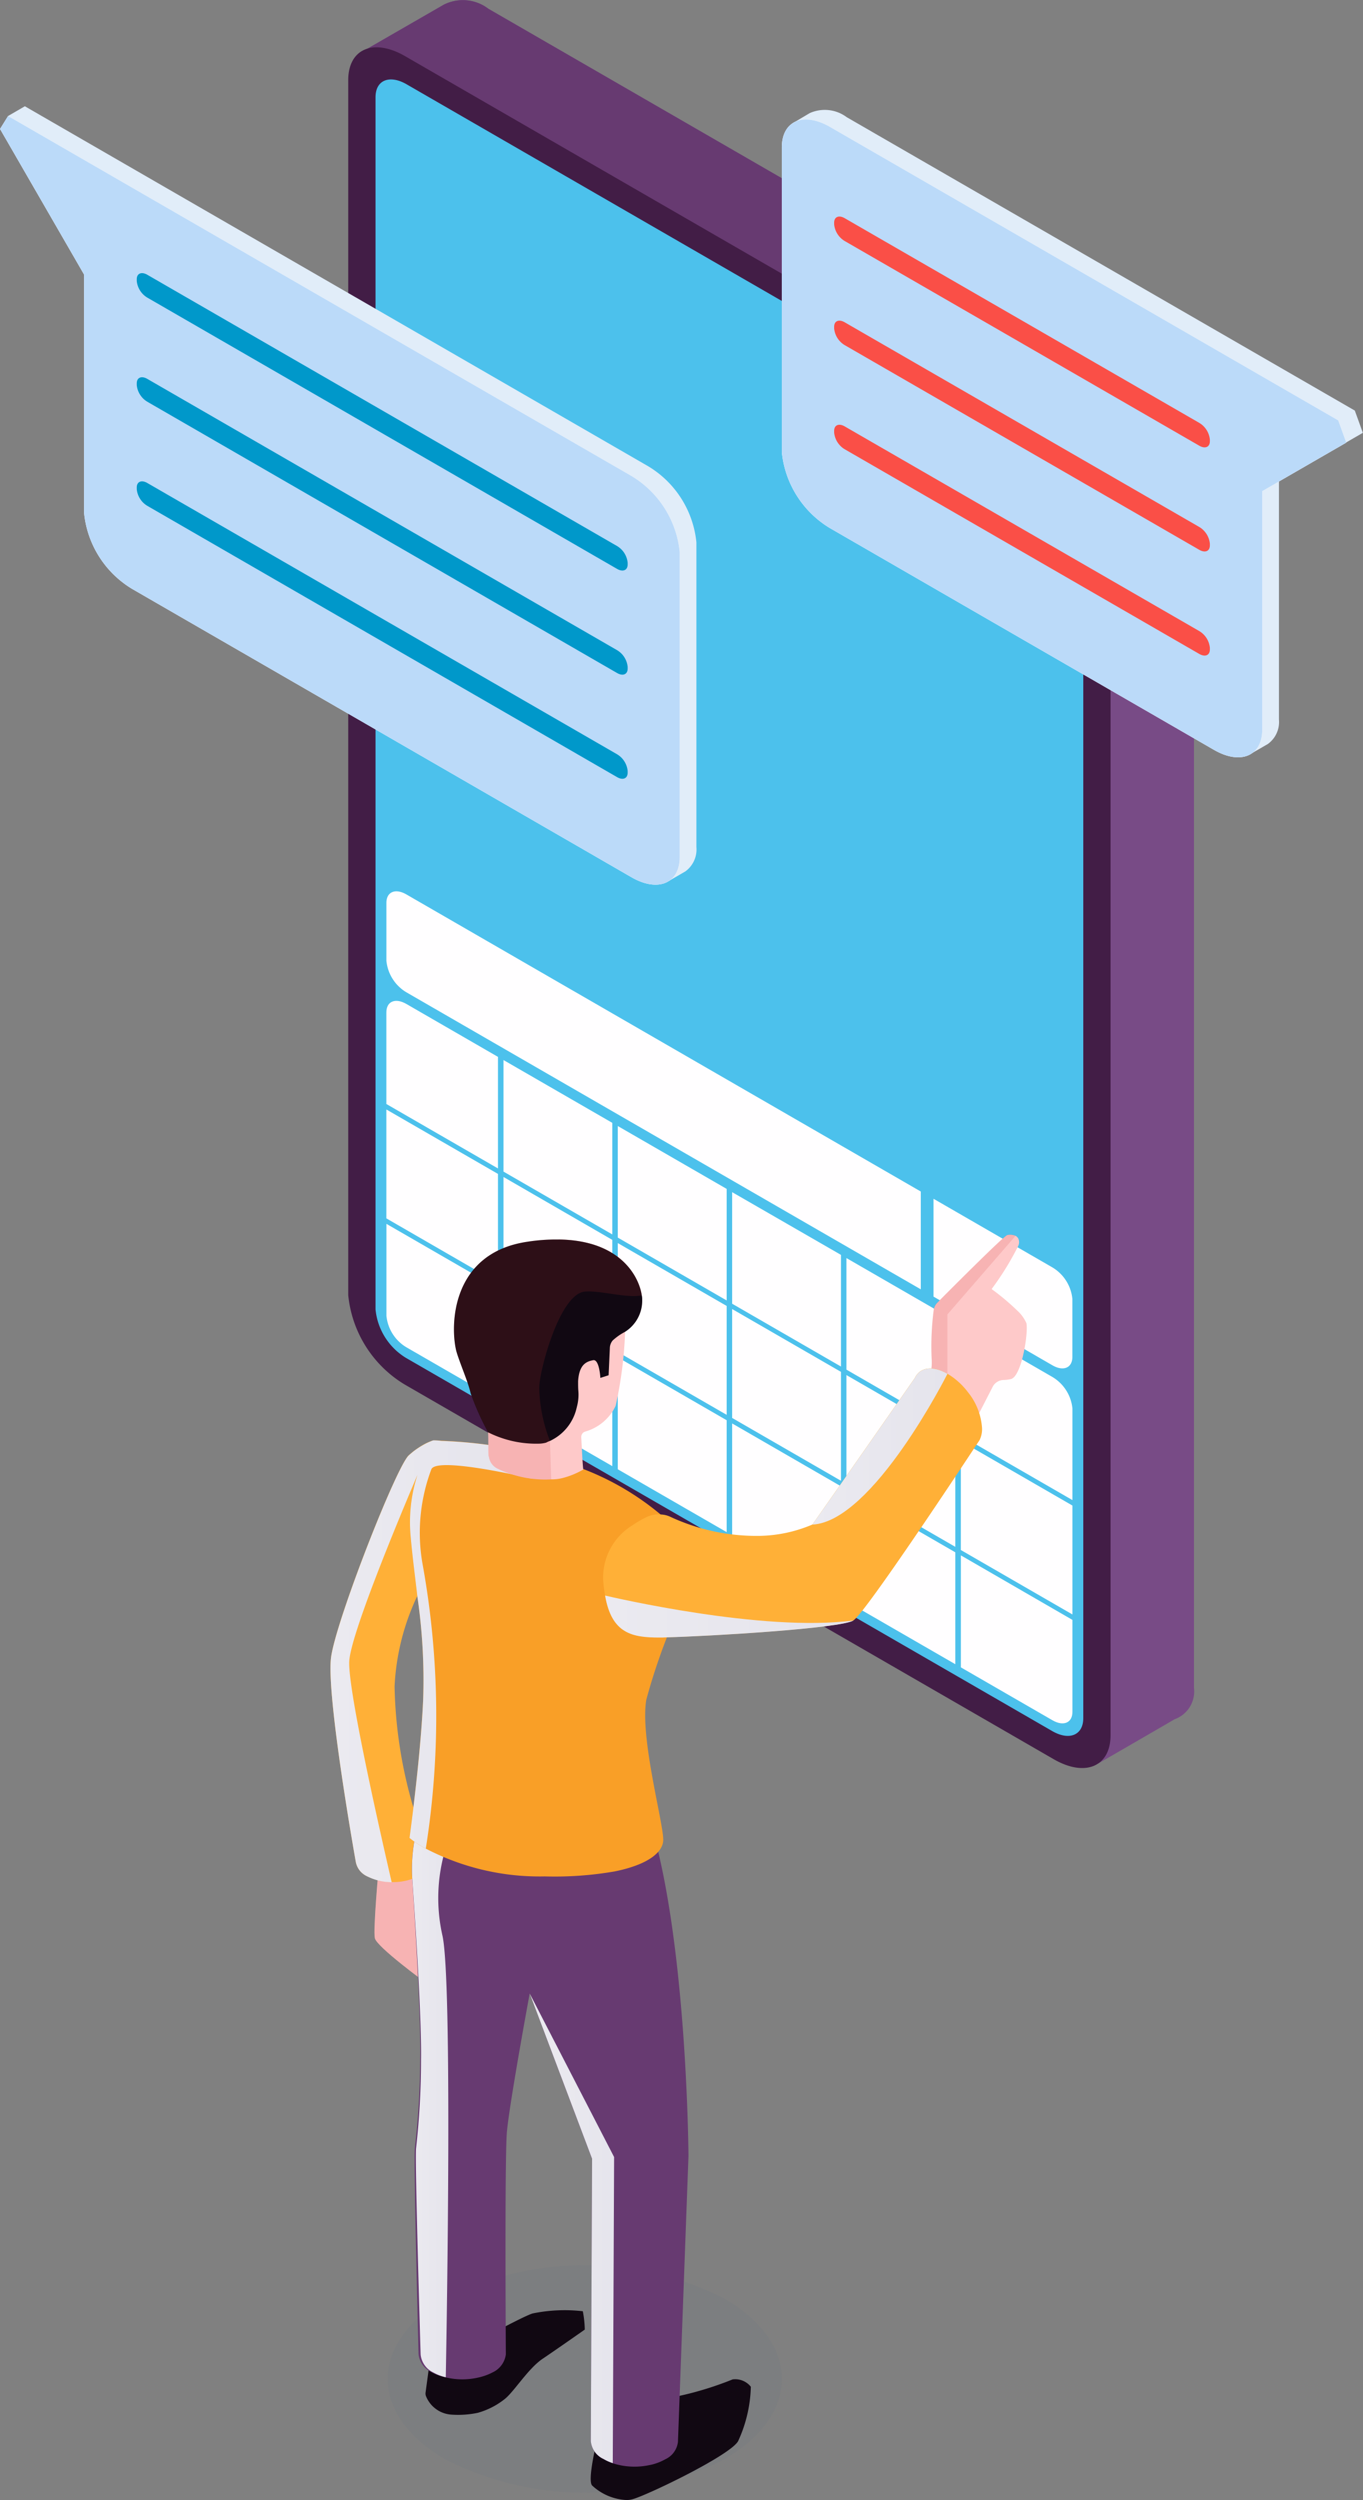 <svg xmlns="http://www.w3.org/2000/svg" xmlns:xlink="http://www.w3.org/1999/xlink" width="69.924" height="128.243" viewBox="0 0 69.924 128.243">
  <rect x="0" y="0" width="69.924" height="128.243" fill="#808080" stroke="none"/>
  <defs>
    <linearGradient id="linear-gradient" y1="0.5" x2="1" y2="0.5" gradientUnits="objectBoundingBox">
      <stop offset="0.005" stop-color="#ebeaf0"/>
      <stop offset="0.989" stop-color="#e5e4ec"/>
    </linearGradient>
    <linearGradient id="linear-gradient-2" x1="0" y1="0.5" x2="1" y2="0.5" xlink:href="#linear-gradient"/>
    <linearGradient id="linear-gradient-3" x1="0" y1="0.5" x2="1" y2="0.5" xlink:href="#linear-gradient"/>
    <linearGradient id="linear-gradient-4" x1="0" y1="0.499" x2="1" y2="0.499" xlink:href="#linear-gradient"/>
    <linearGradient id="linear-gradient-5" x1="0.114" y1="0.502" x2="1.123" y2="0.502" xlink:href="#linear-gradient"/>
  </defs>
  <g id="Grupo_1106034" data-name="Grupo 1106034" transform="translate(-473.299 -406.221)">
    <g id="Grupo_1105927" data-name="Grupo 1105927" transform="translate(493.183 522.413)" opacity="0.1">
      <path id="Trazado_891220" data-name="Trazado 891220" d="M517.824,567.22c3.95,2.28,3.95,5.978,0,8.258a15.81,15.81,0,0,1-14.3,0c-3.95-2.28-3.95-5.978,0-8.258A15.81,15.81,0,0,1,517.824,567.22Z" transform="translate(-500.558 -565.51)" fill="#607080"/>
    </g>
    <g id="Grupo_1105941" data-name="Grupo 1105941" transform="translate(473.299 406.221)">
      <g id="Grupo_1105930" data-name="Grupo 1105930" transform="translate(17.865)">
        <path id="Trazado_891221" data-name="Trazado 891221" d="M541.54,430.479V492.8a1.514,1.514,0,0,1-1,1.614c0,.007-3.919,2.272-3.919,2.272l-2.153-5.048-29.129-16.819a6.038,6.038,0,0,1-2.916-4.6V416.476l-3.3-7.752,3.919-2.258a2.161,2.161,0,0,1,2.3.206l33.281,19.218A6.034,6.034,0,0,1,541.54,430.479Z" transform="translate(-498.152 -406.221)" fill="#784b86"/>
        <path id="Trazado_891222" data-name="Trazado 891222" d="M538.624,425.89l-4.278,2.425L514.676,427.1l-12.25-10.23v-.392l-3.3-7.753,3.919-2.258a2.161,2.161,0,0,1,2.3.206Z" transform="translate(-498.152 -406.221)" fill="#673a71"/>
        <path id="Trazado_891223" data-name="Trazado 891223" d="M497.791,473.555V411.23c0-1.608,1.3-2.159,2.912-1.231l33.284,19.216a6.039,6.039,0,0,1,2.912,4.593v62.325c0,1.608-1.3,2.159-2.912,1.231L500.7,478.149A6.04,6.04,0,0,1,497.791,473.555Z" transform="translate(-497.791 -407.121)" fill="#421d46"/>
        <path id="Trazado_891224" data-name="Trazado 891224" d="M534.435,431.185,501.294,412.05c-.875-.5-1.584-.205-1.584.67V474.9a3.285,3.285,0,0,0,1.584,2.5l33.141,19.135c.875.5,1.584.2,1.584-.67V433.682A3.284,3.284,0,0,0,534.435,431.185Z" transform="translate(-498.31 -407.732)" fill="#4cc1ec"/>
        <g id="Grupo_1105929" data-name="Grupo 1105929" transform="translate(1.959 45.722)">
          <path id="Trazado_891225" data-name="Trazado 891225" d="M506.2,479.477V485.2l-5.726-3.306v-4.7c0-.565.459-.759,1.024-.433Z" transform="translate(-500.477 -470.985)" fill="#fffeff"/>
          <path id="Trazado_891226" data-name="Trazado 891226" d="M514.294,483.988v5.723l-5.583-3.223v-5.723Z" transform="translate(-502.705 -472.111)" fill="#fffeff"/>
          <path id="Trazado_891227" data-name="Trazado 891227" d="M522.335,488.631v5.723l-5.586-3.225v-5.723Z" transform="translate(-504.88 -473.367)" fill="#fffeff"/>
          <path id="Trazado_891228" data-name="Trazado 891228" d="M530.374,493.272V499l-5.583-3.223v-5.723Z" transform="translate(-507.055 -474.623)" fill="#fffeff"/>
          <path id="Trazado_891229" data-name="Trazado 891229" d="M538.415,497.915v5.723l-5.586-3.225V494.69Z" transform="translate(-509.23 -475.878)" fill="#fffeff"/>
          <path id="Trazado_891230" data-name="Trazado 891230" d="M546.6,503.663v4.7l-5.726-3.306v-5.723l4.7,2.714A2.127,2.127,0,0,1,546.6,503.663Z" transform="translate(-511.406 -477.135)" fill="#fffeff"/>
          <path id="Trazado_891231" data-name="Trazado 891231" d="M546.6,510.869v5.586l-5.726-3.306v-5.587Z" transform="translate(-511.406 -479.361)" fill="#fffeff"/>
          <path id="Trazado_891232" data-name="Trazado 891232" d="M546.6,518.91v4.716c0,.565-.459.759-1.024.433l-4.7-2.714V515.6Z" transform="translate(-511.406 -481.537)" fill="#fffeff"/>
          <path id="Trazado_891233" data-name="Trazado 891233" d="M538.415,514.187v5.74l-5.586-3.225v-5.741Z" transform="translate(-509.23 -480.281)" fill="#fffeff"/>
          <path id="Trazado_891234" data-name="Trazado 891234" d="M530.374,509.544v5.74l-5.583-3.223V506.32Z" transform="translate(-507.055 -479.025)" fill="#fffeff"/>
          <path id="Trazado_891235" data-name="Trazado 891235" d="M522.335,504.9v5.74l-5.586-3.225v-5.741Z" transform="translate(-504.88 -477.769)" fill="#fffeff"/>
          <path id="Trazado_891236" data-name="Trazado 891236" d="M514.294,500.26V506l-5.583-3.223v-5.74Z" transform="translate(-502.705 -476.514)" fill="#fffeff"/>
          <path id="Trazado_891237" data-name="Trazado 891237" d="M506.2,495.589v5.74l-4.7-2.714A2.126,2.126,0,0,1,500.477,497v-4.716Z" transform="translate(-500.477 -475.227)" fill="#fffeff"/>
          <g id="Grupo_1105928" data-name="Grupo 1105928" transform="translate(0.001)">
            <path id="Trazado_891238" data-name="Trazado 891238" d="M501.5,469.059c-.565-.326-1.024-.132-1.024.433v2.972a2.125,2.125,0,0,0,1.024,1.616l26.391,15.237V484.3Z" transform="translate(-500.478 -468.901)" fill="#fffeff"/>
            <path id="Trazado_891239" data-name="Trazado 891239" d="M545.053,494.043a2.125,2.125,0,0,1,1.024,1.616v2.972c0,.565-.459.759-1.024.433l-6.1-3.523v-5.02Z" transform="translate(-510.887 -474.751)" fill="#fffeff"/>
          </g>
          <path id="Trazado_891240" data-name="Trazado 891240" d="M506.2,487.547v5.587l-5.726-3.307v-5.586Z" transform="translate(-500.477 -473.051)" fill="#fffeff"/>
          <path id="Trazado_891241" data-name="Trazado 891241" d="M514.294,492.218V497.8l-5.583-3.223v-5.586Z" transform="translate(-502.705 -474.338)" fill="#fffeff"/>
          <path id="Trazado_891242" data-name="Trazado 891242" d="M522.335,496.861v5.586l-5.586-3.225v-5.586Z" transform="translate(-504.88 -475.593)" fill="#fffeff"/>
          <path id="Trazado_891243" data-name="Trazado 891243" d="M530.374,501.5v5.586l-5.583-3.223v-5.586Z" transform="translate(-507.055 -476.85)" fill="#fffeff"/>
          <path id="Trazado_891244" data-name="Trazado 891244" d="M538.415,506.145v5.586l-5.586-3.225v-5.587Z" transform="translate(-509.23 -478.105)" fill="#fffeff"/>
        </g>
      </g>
      <g id="Grupo_1105932" data-name="Grupo 1105932" transform="translate(40.107 5.629)">
        <path id="Trazado_891245" data-name="Trazado 891245" d="M529.012,414.645l.9-.533a1.882,1.882,0,0,1,1.9.209l26.065,15.049.412,1.141L553.985,433v12.223a1.389,1.389,0,0,1-.576,1.255l-.8.461.023-.29a2.639,2.639,0,0,1-1.131-.378L531.818,434.9a5.143,5.143,0,0,1-2.479-3.911V415.369a2.243,2.243,0,0,1,.023-.3Z" transform="translate(-528.48 -413.938)" fill="#e1edf9"/>
        <path id="Trazado_891246" data-name="Trazado 891246" d="M557.24,431.2l-4.311,2.489v12.223c0,1.369-1.11,1.838-2.479,1.047l-19.688-11.367a5.143,5.143,0,0,1-2.479-3.911V416.058c0-1.369,1.11-1.838,2.479-1.048l26.065,15.049Z" transform="translate(-528.282 -414.124)" fill="#fffeff"/>
        <path id="Trazado_891247" data-name="Trazado 891247" d="M557.24,431.2l-4.311,2.489v12.223c0,1.369-1.11,1.838-2.479,1.047l-19.688-11.367a5.143,5.143,0,0,1-2.479-3.911V416.058c0-1.369,1.11-1.838,2.479-1.048l26.065,15.049Z" transform="translate(-528.282 -414.124)" fill="#bbdaf9"/>
        <g id="Grupo_1105931" data-name="Grupo 1105931" transform="translate(2.686 5.48)">
          <path id="Trazado_891248" data-name="Trazado 891248" d="M532.506,422.705l18.191,10.5c.3.173.542.07.542-.229v-.087a1.125,1.125,0,0,0-.542-.855l-18.191-10.5c-.3-.173-.542-.07-.542.229v.088A1.125,1.125,0,0,0,532.506,422.705Z" transform="translate(-531.964 -421.45)" fill="#fa4f47"/>
          <path id="Trazado_891249" data-name="Trazado 891249" d="M532.506,430.026l18.191,10.5c.3.173.542.07.542-.229v-.087a1.125,1.125,0,0,0-.542-.855l-18.191-10.5c-.3-.173-.542-.07-.542.229v.088A1.124,1.124,0,0,0,532.506,430.026Z" transform="translate(-531.964 -423.431)" fill="#fa4f47"/>
          <path id="Trazado_891250" data-name="Trazado 891250" d="M532.506,437.348l18.191,10.5c.3.173.542.07.542-.229v-.088a1.125,1.125,0,0,0-.542-.855l-18.191-10.5c-.3-.173-.542-.07-.542.229v.088A1.125,1.125,0,0,0,532.506,437.348Z" transform="translate(-531.964 -425.412)" fill="#fa4f47"/>
        </g>
      </g>
      <g id="Grupo_1105934" data-name="Grupo 1105934" transform="translate(0 5.453)">
        <path id="Trazado_891251" data-name="Trazado 891251" d="M473.865,414.194l.862-.5L506.7,432.157a5.143,5.143,0,0,1,2.479,3.911v15.624a1.393,1.393,0,0,1-.568,1.252l-.865.5-.348-.4a3.063,3.063,0,0,1-.7-.3l-25.6-14.78a5.143,5.143,0,0,1-2.479-3.911V421.827l-3.695-6.4Z" transform="translate(-473.452 -413.696)" fill="#e1edf9"/>
        <path id="Trazado_891252" data-name="Trazado 891252" d="M473.3,415.044l4.311,7.467v12.223a5.143,5.143,0,0,0,2.479,3.911l25.6,14.78c1.369.791,2.479.322,2.479-1.047V436.752a5.142,5.142,0,0,0-2.479-3.91l-31.977-18.462Z" transform="translate(-473.299 -413.881)" fill="#fffeff"/>
        <path id="Trazado_891253" data-name="Trazado 891253" d="M473.3,415.044l4.311,7.467v12.223a5.143,5.143,0,0,0,2.479,3.911l25.6,14.78c1.369.791,2.479.322,2.479-1.047V436.752a5.142,5.142,0,0,0-2.479-3.91l-31.977-18.462Z" transform="translate(-473.299 -413.881)" fill="#bbdaf9"/>
        <g id="Grupo_1105933" data-name="Grupo 1105933" transform="translate(7.016 8.559)">
          <path id="Trazado_891254" data-name="Trazado 891254" d="M483.459,426.684l24.1,13.916c.3.173.542.07.542-.229v-.088a1.125,1.125,0,0,0-.542-.855l-24.1-13.916c-.3-.173-.542-.07-.542.229v.088A1.123,1.123,0,0,0,483.459,426.684Z" transform="translate(-482.917 -425.429)" fill="#0098ca"/>
          <path id="Trazado_891255" data-name="Trazado 891255" d="M483.459,434.006l24.1,13.916c.3.173.542.07.542-.229v-.088a1.125,1.125,0,0,0-.542-.855l-24.1-13.916c-.3-.173-.542-.07-.542.229v.088A1.123,1.123,0,0,0,483.459,434.006Z" transform="translate(-482.917 -427.41)" fill="#0098ca"/>
          <path id="Trazado_891256" data-name="Trazado 891256" d="M483.459,441.327l24.1,13.916c.3.173.542.07.542-.229v-.088a1.125,1.125,0,0,0-.542-.855l-24.1-13.916c-.3-.173-.542-.07-.542.229v.087A1.122,1.122,0,0,0,483.459,441.327Z" transform="translate(-482.917 -429.391)" fill="#0098ca"/>
        </g>
      </g>
      <g id="Grupo_1105940" data-name="Grupo 1105940" transform="translate(16.955 63.333)">
        <g id="Grupo_1105939" data-name="Grupo 1105939">
          <path id="Trazado_891257" data-name="Trazado 891257" d="M542.752,500.458a1.82,1.82,0,0,1-.37.042.647.647,0,0,0-.549.36l-1.406,2.737-.285.56-1.2-2.251-.539-1a2.884,2.884,0,0,0,.306-1.511,14.415,14.415,0,0,1,.106-2.473.637.637,0,0,1,.2-.4c.7-.708,3.413-3.424,3.572-3.455a.716.716,0,0,1,.433.042.377.377,0,0,1,.127.127.448.448,0,0,1,0,.391,14.717,14.717,0,0,1-1.363,2.209l.042.031a12.367,12.367,0,0,1,1.289,1.088,1.887,1.887,0,0,1,.454.634C543.672,498.122,543.312,500.373,542.752,500.458Z" transform="translate(-507.867 -493.045)" fill="#fec9c9"/>
          <g id="Grupo_1105935" data-name="Grupo 1105935" transform="translate(30.531)" opacity="0.15">
            <path id="Trazado_891258" data-name="Trazado 891258" d="M543.016,493.1l-3.5,4.037V501.7l-.581.2-.539-1a2.884,2.884,0,0,0,.306-1.511,14.415,14.415,0,0,1,.106-2.473.638.638,0,0,1,.2-.4c.7-.708,3.413-3.424,3.572-3.455A.716.716,0,0,1,543.016,493.1Z" transform="translate(-538.398 -493.045)" fill="#cf3838"/>
          </g>
          <path id="Trazado_891259" data-name="Trazado 891259" d="M514.917,578.981a2.788,2.788,0,0,0,1.76.745,1.168,1.168,0,0,0,.321-.044c.816-.233,5.1-2.3,5.418-3a7.047,7.047,0,0,0,.642-2.768,1.024,1.024,0,0,0-.934-.377,16.981,16.981,0,0,1-4.019,1.077,1.44,1.44,0,0,0-.657.155,8.994,8.994,0,0,0-2.258,1.8S514.651,578.7,514.917,578.981Z" transform="translate(-501.494 -514.816)" fill="#110812"/>
          <path id="Trazado_891260" data-name="Trazado 891260" d="M503.227,572.9a.371.371,0,0,0,.034.21,1.508,1.508,0,0,0,1.288.919,4.889,4.889,0,0,0,1.355-.092,3.9,3.9,0,0,0,1.343-.675c.487-.351,1.217-1.579,1.989-2.1s2.159-1.495,2.159-1.495a5.472,5.472,0,0,0-.1-.941,8.153,8.153,0,0,0-2.583.115c-.369.111-1.993.974-2.491,1.244l-.147.077-2.6.915Z" transform="translate(-498.35 -513.501)" fill="#110812"/>
          <path id="Trazado_891261" data-name="Trazado 891261" d="M499.654,540.978c.088.443,2.6,2.277,2.6,2.277l.229-.472.742-1.517-1.712-4.432-1.3.218-.365.369S499.562,540.532,499.654,540.978Z" transform="translate(-497.38 -504.892)" fill="#fec9c9"/>
          <g id="Grupo_1105936" data-name="Grupo 1105936" transform="translate(2.256 31.942)" opacity="0.15">
            <path id="Trazado_891262" data-name="Trazado 891262" d="M499.654,540.978c.088.443,2.6,2.277,2.6,2.277l.229-.472.742-1.517-1.712-4.432-1.3.218-.365.369S499.562,540.532,499.654,540.978Z" transform="translate(-499.636 -536.834)" fill="#cf3838"/>
          </g>
          <path id="Trazado_891263" data-name="Trazado 891263" d="M500.993,515.5a12.174,12.174,0,0,0-1.163,4.639,23.484,23.484,0,0,0,.961,6.2c.243.888.476,1.649.634,2.113.032.127.074.233.095.317a.6.6,0,0,1,.074.222.3.3,0,0,1,.01.095.923.923,0,0,1-.549.772,2.393,2.393,0,0,1-.634.243,3.056,3.056,0,0,1-2.029-.244,1.011,1.011,0,0,1-.549-.708s-1.543-8.6-1.268-10.535,3.35-9.764,3.984-10.335a4.01,4.01,0,0,1,.687-.507,2.622,2.622,0,0,1,.56-.254c.01-.01.01,6.531.01,6.531A10.09,10.09,0,0,0,500.993,515.5Z" transform="translate(-496.543 -496.962)" fill="#ffb037"/>
          <path id="Trazado_891264" data-name="Trazado 891264" d="M516.451,550.939l-.54,14.655a1.118,1.118,0,0,1-.659.906,2.626,2.626,0,0,1-.836.3,3.641,3.641,0,0,1-1.849-.1,2.385,2.385,0,0,1-.475-.214,1.12,1.12,0,0,1-.651-.912l.063-14.487-3.2-8.478c-.4,2.175-1.083,6.04-1.172,7.138-.112,1.574-.05,11.371-.05,11.371a1.185,1.185,0,0,1-.67.916,2.957,2.957,0,0,1-.709.261,3.655,3.655,0,0,1-1.818-.029,2.4,2.4,0,0,1-.633-.246,1.148,1.148,0,0,1-.651-.922s-.263-10.051-.186-10.6a40.984,40.984,0,0,0,.273-4.532c.053-2.483-.414-9.322-.414-9.322a8.3,8.3,0,0,1,.436-3.105c.2-.7.4-1.193.4-1.193l9.135,1.382,2.323.348C516.391,540.308,516.451,550.939,516.451,550.939Z" transform="translate(-498.086 -503.677)" fill="#673a71"/>
          <path id="Trazado_891265" data-name="Trazado 891265" d="M504,562.743a2.4,2.4,0,0,1-.634-.243,1.146,1.146,0,0,1-.655-.919s-.306-10.05-.233-10.6a40.866,40.866,0,0,0,.254-4.533c.042-2.483-.454-9.32-.454-9.32a8.307,8.307,0,0,1,.422-3.107l1.289,1.606a8.766,8.766,0,0,0-.158,4.47C504.342,542.422,504.056,559.826,504,562.743Z" transform="translate(-498.086 -504.131)" fill="url(#linear-gradient)"/>
          <path id="Trazado_891266" data-name="Trazado 891266" d="M515.63,516.472c-.095.391-.211.771-.327,1.141a31.448,31.448,0,0,0-1.057,3.2c-.339,1.976.919,6.457.867,7.238-.032.528-.645,1.2-2.5,1.575a18.122,18.122,0,0,1-3.582.254,12.625,12.625,0,0,1-6.1-1.427,4.979,4.979,0,0,1-.835-.549s.085-.624.2-1.564c.169-1.437.412-3.625.5-5.527a29.437,29.437,0,0,0-.3-5.315c-.116-1.015-.254-2.04-.349-3.128a8.071,8.071,0,0,1,.993-4.576c.095-.158.158-.254.169-.275a2.88,2.88,0,0,1,.422.01,23.713,23.713,0,0,1,3.477.391,19.281,19.281,0,0,1,2.832.729,14.018,14.018,0,0,1,4.935,2.663,4.551,4.551,0,0,1,.729,1.374A6.971,6.971,0,0,1,515.63,516.472Z" transform="translate(-498.044 -496.96)" fill="#f99f27"/>
          <path id="Trazado_891267" data-name="Trazado 891267" d="M535.156,505.529a1.274,1.274,0,0,1-.127.6c-.031.042-.052.085-.085.127-.687,1.046-5.749,8.707-6.383,9.119s-7.44.813-9.574.867c-.148.011-.275.011-.37.011-1.416,0-2.462-.2-2.8-2.156a6.523,6.523,0,0,1-.095-.74,3.134,3.134,0,0,1,1.511-2.864,5.031,5.031,0,0,1,.708-.412,1.409,1.409,0,0,1,.719-.137,1.28,1.28,0,0,1,.518.127,10.494,10.494,0,0,0,4.544.972,7.213,7.213,0,0,0,2.727-.581c.021-.011,5.262-7.524,5.262-7.524.254-.539.909-.655,1.67-.212a3.666,3.666,0,0,1,1.046.94A3.257,3.257,0,0,1,535.156,505.529Z" transform="translate(-501.73 -495.591)" fill="#ffb037"/>
          <g id="Grupo_1105937" data-name="Grupo 1105937" transform="translate(10.737 0.248)" opacity="0.25">
            <path id="Trazado_891268" data-name="Trazado 891268" d="M511.262,503.855a1.261,1.261,0,0,0,.328-.055c.037-.015.107-.044.192-.085a2.457,2.457,0,0,0,1.362-1.653l.041-.17a2.494,2.494,0,0,0,.055-.775,3.7,3.7,0,0,1-.007-.457c.045-.893.454-1.022.764-1.081s.369.9.369.9l.428-.136.063-1.387a.61.61,0,0,1,.144-.391c.336-.384,1.517-.631,1.513-2.115,0-.675-.72-3.034-4.307-3.07,1.133.586,3.126,1.834,2.151,3.011a7.841,7.841,0,0,0-1.672,4.823A3.083,3.083,0,0,1,511.262,503.855Z" transform="translate(-511.262 -493.384)" fill="#bd221e"/>
          </g>
          <path id="Trazado_891269" data-name="Trazado 891269" d="M502.229,507.538a3.106,3.106,0,0,0-.411-.029,3.269,3.269,0,0,0-.565.264,3.855,3.855,0,0,0-.693.508c-.634.57-3.709,8.411-3.984,10.335s1.268,10.535,1.268,10.535a1.016,1.016,0,0,0,.549.708,2.842,2.842,0,0,0,1.289.317c-.486-2.113-2.251-9.817-2.177-11.328.063-1.323,2.353-6.873,3.5-9.57a7.9,7.9,0,0,0-.357,3.092c.095,1.088.233,2.113.349,3.128a29.447,29.447,0,0,1,.3,5.315c-.085,1.9-.328,4.09-.5,5.527-.116.94-.2,1.564-.2,1.564a4.979,4.979,0,0,0,.835.549,43.569,43.569,0,0,0-.169-14.614,9.236,9.236,0,0,1,.451-4.837c.246-.7,5.165.475,5.165.475l-1.166-1.56A23.971,23.971,0,0,0,502.229,507.538Z" transform="translate(-496.543 -496.958)" fill="url(#linear-gradient-2)"/>
          <path id="Trazado_891270" data-name="Trazado 891270" d="M537.363,502.729s-3.815,7.588-6.932,7.735c.021-.011,5.262-7.524,5.262-7.524C535.946,502.4,536.6,502.284,537.363,502.729Z" transform="translate(-505.712 -495.591)" fill="url(#linear-gradient-3)"/>
          <path id="Trazado_891271" data-name="Trazado 891271" d="M528.6,519.7c-.634.412-7.439.813-9.574.867-.148.011-.275.011-.37.011-1.416,0-2.462-.2-2.8-2.155C516.195,518.5,523.941,520.32,528.6,519.7Z" transform="translate(-501.769 -499.91)" fill="url(#linear-gradient-4)"/>
          <path id="Trazado_891272" data-name="Trazado 891272" d="M514.884,554.8l-.069,15.7a2.388,2.388,0,0,1-.475-.214,1.119,1.119,0,0,1-.651-.912l.064-14.487-3.2-8.478Z" transform="translate(-500.334 -507.484)" fill="url(#linear-gradient-5)"/>
          <path id="Trazado_891273" data-name="Trazado 891273" d="M514.666,499.529c0,.01,0,.095-.01.243a20.663,20.663,0,0,1-.486,3.8,2.476,2.476,0,0,1-1.564,1.321.286.286,0,0,0-.2.285c.053,1.046.085,1.575.106,1.659a4.1,4.1,0,0,1-1.088.443,2.108,2.108,0,0,1-.518.063h-.042a5.6,5.6,0,0,1-2.727-.539.8.8,0,0,1-.476-.7c0,.095-.01.179-.021-.222,0-.328,0-.666-.01-.961,0-.063,1.205-1.088,2.621-2.23,1.163-.93,2.463-1.944,3.35-2.568.052-.042.116-.085.158-.116a6.963,6.963,0,0,1,.729-.465C514.613,499.486,514.677,499.476,514.666,499.529Z" transform="translate(-499.542 -494.79)" fill="#fec9c9"/>
          <path id="Trazado_891274" data-name="Trazado 891274" d="M514.883,496.449a1.893,1.893,0,0,1-.877,1.67,3.024,3.024,0,0,0-.634.443.623.623,0,0,0-.148.391l-.063,1.395-.423.137s-.052-.972-.37-.909-.718.19-.772,1.078c0,.179,0,.327.01.465a2.4,2.4,0,0,1-.053.772l-.042.169a2.471,2.471,0,0,1-1.363,1.659,1.171,1.171,0,0,0-.19.085,1.5,1.5,0,0,1-.328.053,5.5,5.5,0,0,1-2.652-.581,13.559,13.559,0,0,1-.9-2.018c-.106-.528-.613-1.68-.74-2.188-.306-1.3-.243-4.988,3.646-5.569a9.6,9.6,0,0,1,1.585-.116c3.3.031,4.174,2.018,4.291,2.864A.723.723,0,0,1,514.883,496.449Z" transform="translate(-498.893 -493.136)" fill="#110812"/>
          <g id="Grupo_1105938" data-name="Grupo 1105938" transform="translate(6.335 0.245)" opacity="0.15">
            <path id="Trazado_891275" data-name="Trazado 891275" d="M514.862,496.247c-.74.169-2.156-.264-2.927-.19-1.152.116-2.1,3.245-2.3,4.565a2.742,2.742,0,0,0-.032.422,7.894,7.894,0,0,0,.549,2.673l.063,1.976a5.6,5.6,0,0,1-2.727-.539.8.8,0,0,1-.476-.7c0,.095-.01.179-.021-.222,0-.328,0-.666-.01-.961a13.567,13.567,0,0,1-.9-2.018c-.106-.528-.613-1.68-.74-2.188-.306-1.3-.243-4.988,3.646-5.569a9.587,9.587,0,0,1,1.585-.116C513.868,493.415,514.746,495.4,514.862,496.247Z" transform="translate(-505.228 -493.381)" fill="#cf3838"/>
          </g>
        </g>
      </g>
    </g>
  </g>
</svg>
